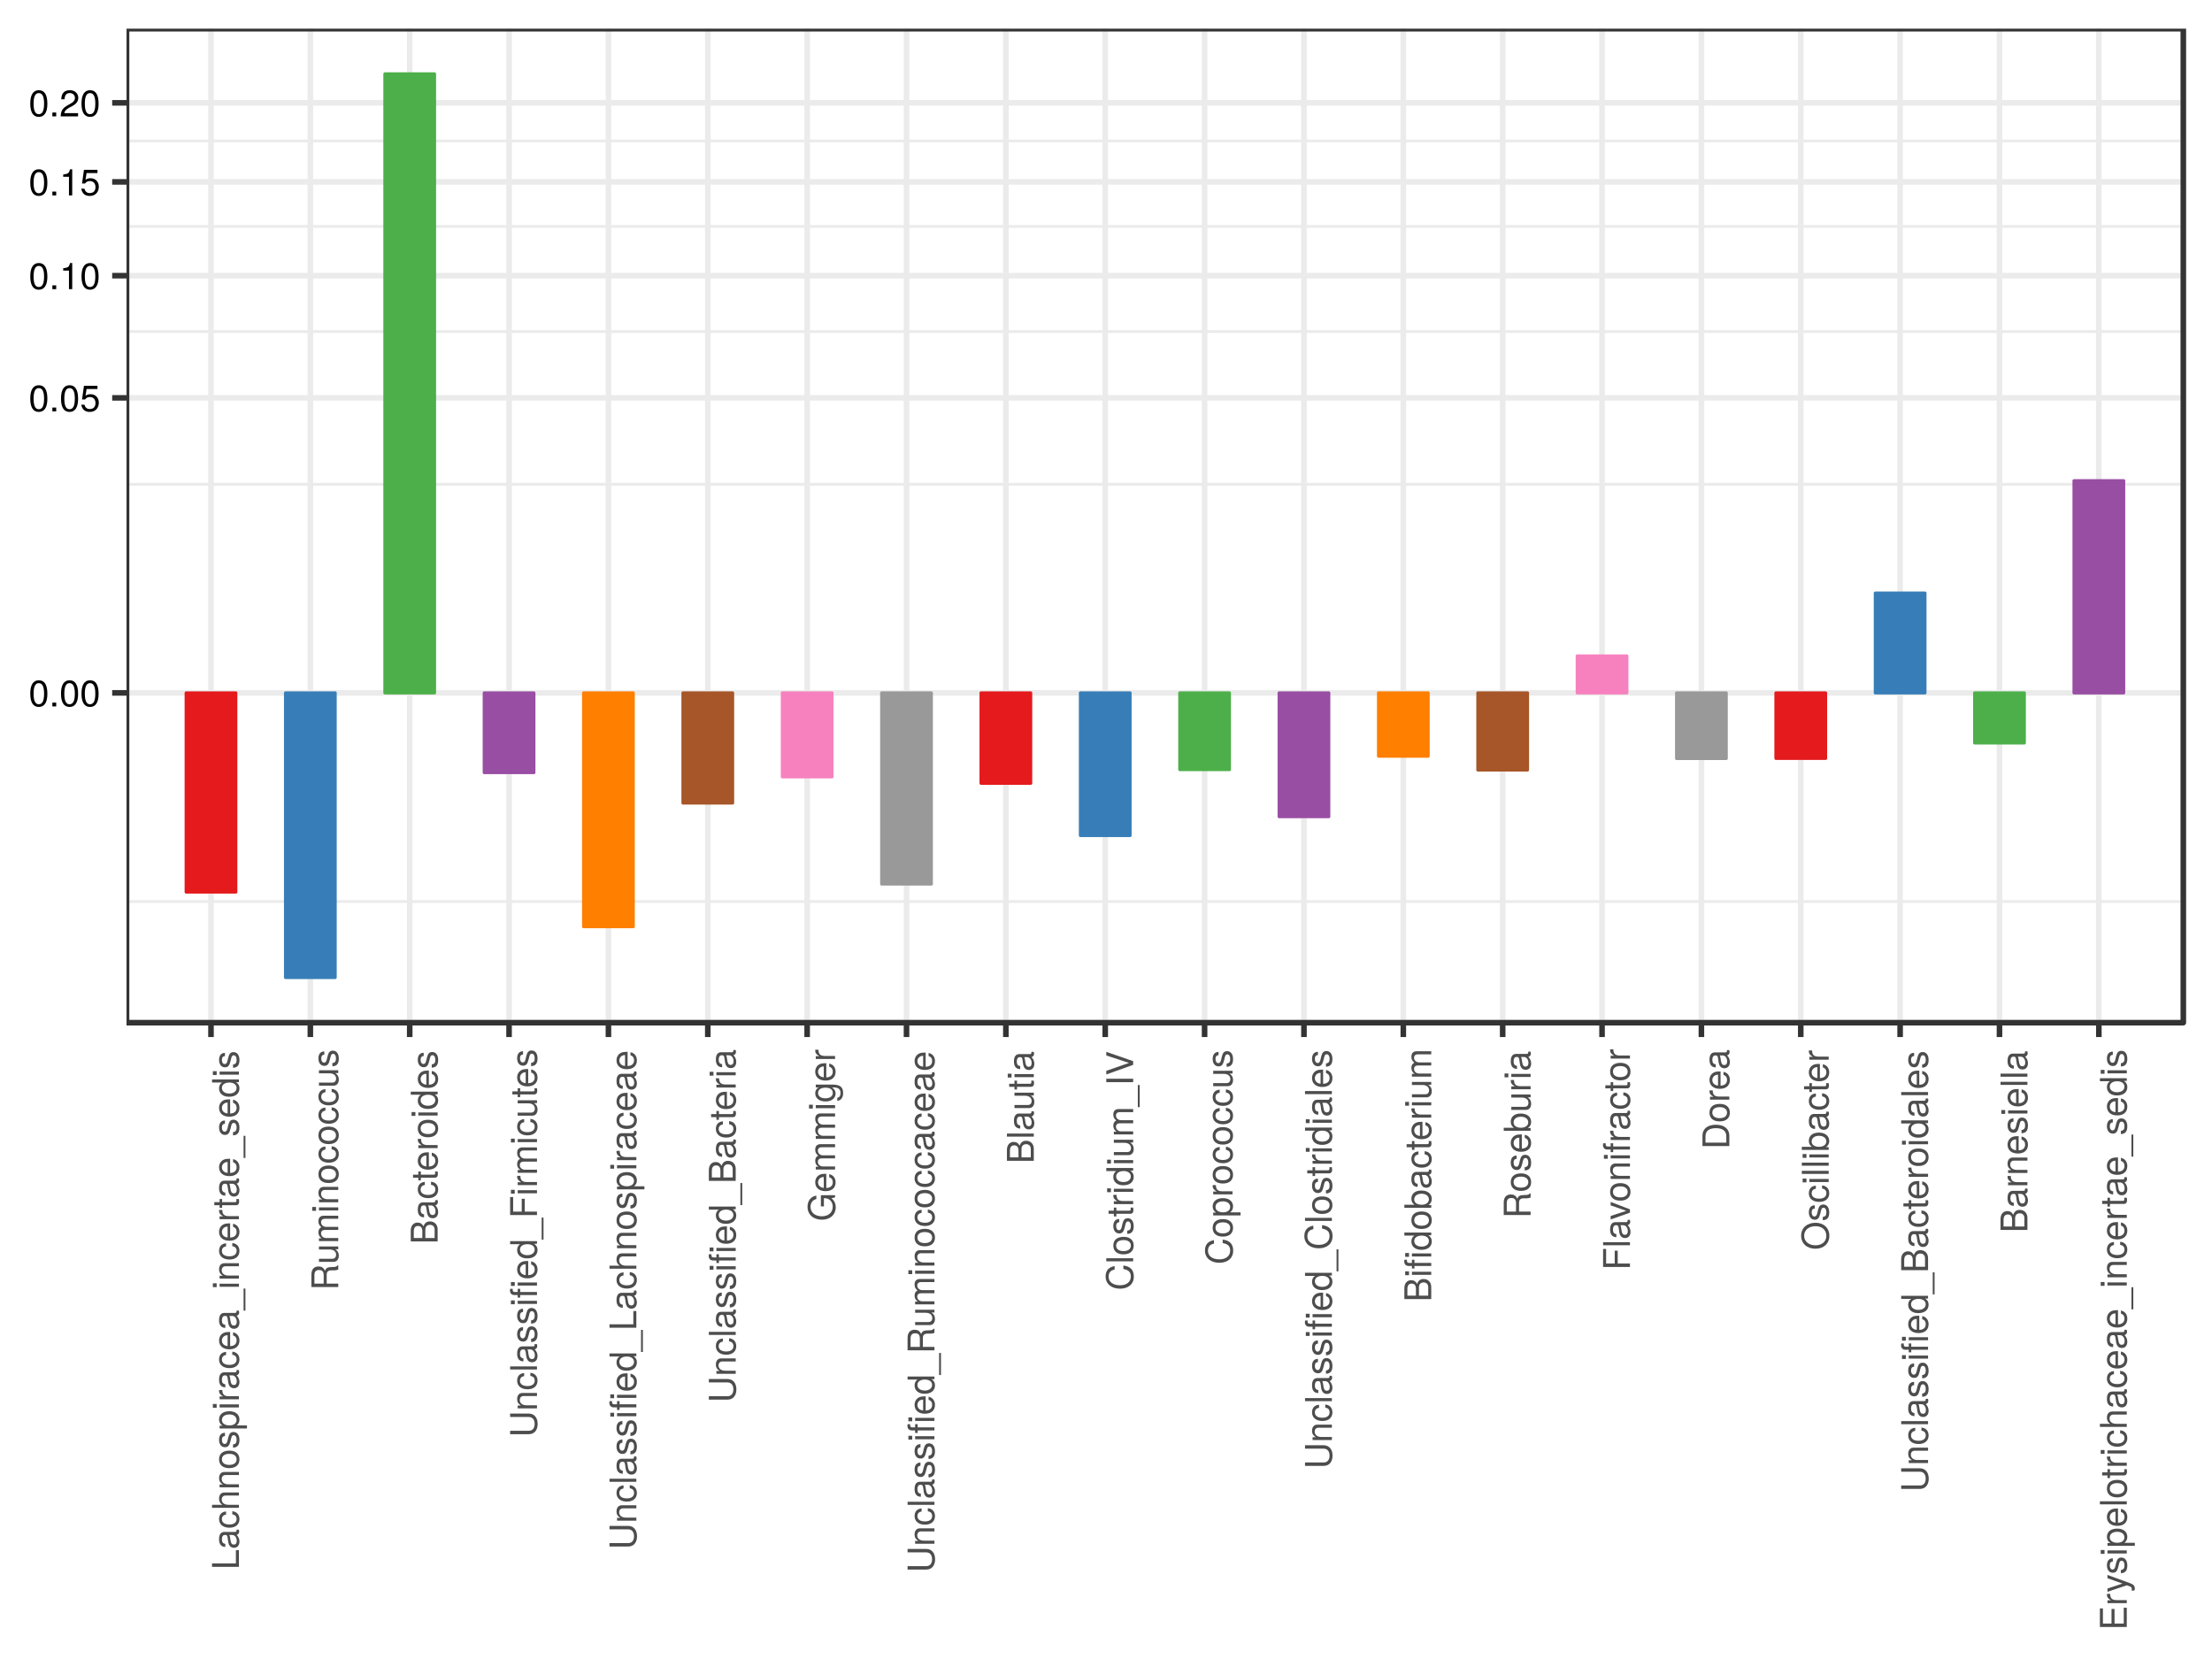 <?xml version="1.0" encoding="UTF-8"?>
<svg xmlns="http://www.w3.org/2000/svg" xmlns:xlink="http://www.w3.org/1999/xlink" width="768pt" height="576pt" viewBox="0 0 768 576" version="1.1">
<defs>
<g>
<symbol overflow="visible" id="glyph0-0">
<path style="stroke:none;" d=""/>
</symbol>
<symbol overflow="visible" id="glyph0-1">
<path style="stroke:none;" d="M 6.484 -4.359 C 6.484 -7.516 5.484 -9.078 3.516 -9.078 C 1.562 -9.078 0.547 -7.484 0.547 -4.438 C 0.547 -1.375 1.578 0.188 3.516 0.188 C 5.438 0.188 6.484 -1.375 6.484 -4.359 Z M 5.344 -4.469 C 5.344 -1.891 4.75 -0.75 3.5 -0.75 C 2.297 -0.75 1.703 -1.938 1.703 -4.422 C 1.703 -6.906 2.297 -8.078 3.516 -8.078 C 4.734 -8.078 5.344 -6.891 5.344 -4.469 Z M 5.344 -4.469 "/>
</symbol>
<symbol overflow="visible" id="glyph0-2">
<path style="stroke:none;" d="M 2.438 0 L 2.438 -1.328 L 1.109 -1.328 L 1.109 0 Z M 2.438 0 "/>
</symbol>
<symbol overflow="visible" id="glyph0-3">
<path style="stroke:none;" d="M 6.562 -3 C 6.562 -4.797 5.375 -5.969 3.641 -5.969 C 3 -5.969 2.484 -5.812 1.953 -5.422 L 2.312 -7.766 L 6.094 -7.766 L 6.094 -8.875 L 1.406 -8.875 L 0.734 -4.141 L 1.766 -4.141 C 2.297 -4.766 2.719 -4.984 3.422 -4.984 C 4.641 -4.984 5.406 -4.203 5.406 -2.859 C 5.406 -1.547 4.656 -0.812 3.422 -0.812 C 2.438 -0.812 1.844 -1.312 1.578 -2.328 L 0.453 -2.328 C 0.812 -0.531 1.844 0.188 3.453 0.188 C 5.281 0.188 6.562 -1.094 6.562 -3 Z M 6.562 -3 "/>
</symbol>
<symbol overflow="visible" id="glyph0-4">
<path style="stroke:none;" d="M 4.438 0 L 4.438 -9.078 L 3.703 -9.078 C 3.297 -7.672 3.047 -7.484 1.312 -7.266 L 1.312 -6.469 L 3.312 -6.469 L 3.312 0 Z M 4.438 0 "/>
</symbol>
<symbol overflow="visible" id="glyph0-5">
<path style="stroke:none;" d="M 6.547 -6.406 C 6.547 -7.953 5.344 -9.078 3.641 -9.078 C 1.781 -9.078 0.703 -8.125 0.641 -5.922 L 1.766 -5.922 C 1.859 -7.453 2.484 -8.094 3.594 -8.094 C 4.625 -8.094 5.391 -7.359 5.391 -6.391 C 5.391 -5.672 4.969 -5.062 4.156 -4.594 L 2.984 -3.922 C 1.094 -2.859 0.531 -2 0.438 0 L 6.469 0 L 6.469 -1.109 L 1.703 -1.109 C 1.812 -1.859 2.234 -2.328 3.344 -2.984 L 4.625 -3.672 C 5.891 -4.344 6.547 -5.297 6.547 -6.406 Z M 6.547 -6.406 "/>
</symbol>
<symbol overflow="visible" id="glyph1-0">
<path style="stroke:none;" d=""/>
</symbol>
<symbol overflow="visible" id="glyph1-1">
<path style="stroke:none;" d="M 0 -6.828 L -1.047 -6.828 L -1.047 -2.219 L -9.328 -2.219 L -9.328 -1.031 L 0 -1.031 Z M 0 -6.828 "/>
</symbol>
<symbol overflow="visible" id="glyph1-2">
<path style="stroke:none;" d="M -0.031 -6.844 L -0.828 -6.844 C -0.812 -6.734 -0.812 -6.688 -0.812 -6.609 C -0.812 -6.25 -1 -6.047 -1.328 -6.047 L -5.062 -6.047 C -6.25 -6.047 -6.891 -5.172 -6.891 -3.516 C -6.891 -1.891 -6.266 -0.891 -4.719 -0.828 L -4.719 -1.906 C -5.547 -2 -5.906 -2.484 -5.906 -3.484 C -5.906 -4.438 -5.547 -4.984 -4.906 -4.984 L -4.625 -4.984 C -4.188 -4.984 -4 -4.703 -3.891 -3.859 C -3.703 -2.359 -3.641 -2.125 -3.484 -1.719 C -3.156 -0.938 -2.562 -0.531 -1.734 -0.531 C -0.531 -0.531 0.188 -1.375 0.188 -2.734 C 0.188 -3.594 -0.172 -4.422 -0.797 -5.016 C -0.281 -5.125 0.094 -5.594 0.094 -6.109 C 0.094 -6.328 0.062 -6.5 -0.031 -6.844 Z M -2.312 -4.984 C -1.359 -4.984 -0.75 -4 -0.75 -2.969 C -0.75 -2.141 -1.031 -1.656 -1.766 -1.656 C -2.469 -1.656 -2.781 -2.125 -2.938 -3.266 C -3.094 -4.391 -3.141 -4.625 -3.312 -4.984 Z M -2.312 -4.984 "/>
</symbol>
<symbol overflow="visible" id="glyph1-3">
<path style="stroke:none;" d="M -2.297 -6.109 L -2.297 -5.031 C -1.234 -4.844 -0.797 -4.297 -0.797 -3.391 C -0.797 -2.219 -1.703 -1.516 -3.281 -1.516 C -4.969 -1.516 -5.906 -2.203 -5.906 -3.359 C -5.906 -4.266 -5.391 -4.828 -4.453 -4.953 L -4.453 -6.031 C -6.094 -5.906 -6.891 -4.875 -6.891 -3.375 C -6.891 -1.578 -5.516 -0.391 -3.281 -0.391 C -1.125 -0.391 0.188 -1.547 0.188 -3.359 C 0.188 -4.969 -0.766 -5.969 -2.297 -6.109 Z M -2.297 -6.109 "/>
</symbol>
<symbol overflow="visible" id="glyph1-4">
<path style="stroke:none;" d="M 0 -6.219 L -5.062 -6.219 C -6.188 -6.219 -6.891 -5.406 -6.891 -4.109 C -6.891 -3.156 -6.609 -2.578 -5.781 -1.953 L -9.328 -1.953 L -9.328 -0.891 L 0 -0.891 L 0 -1.953 L -3.703 -1.953 C -5.062 -1.953 -5.969 -2.672 -5.969 -3.781 C -5.969 -4.531 -5.531 -5.156 -4.641 -5.156 L 0 -5.156 Z M 0 -6.219 "/>
</symbol>
<symbol overflow="visible" id="glyph1-5">
<path style="stroke:none;" d="M 0 -6.234 L -5.062 -6.234 C -6.188 -6.234 -6.891 -5.406 -6.891 -4.109 C -6.891 -3.109 -6.516 -2.469 -5.578 -1.875 L -6.703 -1.875 L -6.703 -0.891 L 0 -0.891 L 0 -1.953 L -3.703 -1.953 C -5.062 -1.953 -5.969 -2.703 -5.969 -3.781 C -5.969 -4.625 -5.453 -5.172 -4.641 -5.172 L 0 -5.172 Z M 0 -6.234 "/>
</symbol>
<symbol overflow="visible" id="glyph1-6">
<path style="stroke:none;" d="M -3.297 -6.531 C -5.625 -6.531 -6.891 -5.406 -6.891 -3.484 C -6.891 -1.594 -5.609 -0.453 -3.359 -0.453 C -1.094 -0.453 0.188 -1.594 0.188 -3.5 C 0.188 -5.375 -1.094 -6.531 -3.297 -6.531 Z M -3.312 -5.406 C -1.734 -5.406 -0.797 -4.672 -0.797 -3.5 C -0.797 -2.297 -1.734 -1.578 -3.359 -1.578 C -4.969 -1.578 -5.906 -2.297 -5.906 -3.5 C -5.906 -4.703 -4.984 -5.406 -3.312 -5.406 Z M -3.312 -5.406 "/>
</symbol>
<symbol overflow="visible" id="glyph1-7">
<path style="stroke:none;" d="M -1.875 -5.875 C -2.875 -5.875 -3.375 -5.312 -3.703 -3.984 L -3.938 -2.953 C -4.141 -2.078 -4.422 -1.719 -4.906 -1.719 C -5.516 -1.719 -5.906 -2.266 -5.906 -3.141 C -5.906 -4 -5.547 -4.453 -4.844 -4.484 L -4.844 -5.609 C -6.156 -5.594 -6.891 -4.719 -6.891 -3.172 C -6.891 -1.609 -6.094 -0.594 -4.844 -0.594 C -3.797 -0.594 -3.297 -1.141 -2.922 -2.719 L -2.672 -3.719 C -2.5 -4.469 -2.281 -4.766 -1.797 -4.766 C -1.172 -4.766 -0.797 -4.141 -0.797 -3.203 C -0.797 -2.234 -1.031 -1.703 -2.047 -1.562 L -2.047 -0.438 C -0.5 -0.484 0.188 -1.359 0.188 -3.109 C 0.188 -4.797 -0.594 -5.875 -1.875 -5.875 Z M -1.875 -5.875 "/>
</symbol>
<symbol overflow="visible" id="glyph1-8">
<path style="stroke:none;" d="M -3.281 -6.688 C -5.547 -6.688 -6.891 -5.594 -6.891 -3.812 C -6.891 -2.906 -6.484 -2.172 -5.688 -1.672 L -6.703 -1.672 L -6.703 -0.703 L 2.797 -0.703 L 2.797 -1.766 L -0.812 -1.766 C -0.109 -2.328 0.188 -2.953 0.188 -3.828 C 0.188 -5.547 -1.156 -6.688 -3.281 -6.688 Z M -3.312 -5.578 C -1.797 -5.578 -0.812 -4.797 -0.812 -3.641 C -0.812 -2.516 -1.734 -1.766 -3.297 -1.766 C -4.875 -1.766 -5.906 -2.516 -5.906 -3.641 C -5.906 -4.812 -4.906 -5.578 -3.312 -5.578 Z M -3.312 -5.578 "/>
</symbol>
<symbol overflow="visible" id="glyph1-9">
<path style="stroke:none;" d="M 0 -1.953 L -6.703 -1.953 L -6.703 -0.891 L 0 -0.891 Z M -7.719 -2.094 L -9.047 -2.094 L -9.047 -0.766 L -7.719 -0.766 Z M -7.719 -2.094 "/>
</symbol>
<symbol overflow="visible" id="glyph1-10">
<path style="stroke:none;" d="M -5.766 -4.109 L -6.859 -4.109 C -6.891 -3.922 -6.891 -3.844 -6.891 -3.703 C -6.891 -3 -6.484 -2.484 -5.484 -1.875 L -6.703 -1.875 L -6.703 -0.891 L 0 -0.891 L 0 -1.953 L -3.484 -1.953 C -4.984 -1.953 -5.75 -2.453 -5.766 -4.109 Z M -5.766 -4.109 "/>
</symbol>
<symbol overflow="visible" id="glyph1-11">
<path style="stroke:none;" d="M -3.047 -6.562 C -4.016 -6.562 -4.625 -6.484 -5.125 -6.297 C -6.234 -5.859 -6.891 -4.844 -6.891 -3.578 C -6.891 -1.719 -5.516 -0.516 -3.312 -0.516 C -1.109 -0.516 0.188 -1.672 0.188 -3.562 C 0.188 -5.094 -0.672 -6.156 -2.031 -6.422 L -2.031 -5.344 C -1.156 -5.062 -0.797 -4.453 -0.797 -3.594 C -0.797 -2.484 -1.516 -1.656 -3.047 -1.625 Z M -4 -5.422 C -4 -5.422 -3.938 -5.422 -3.922 -5.406 L -3.922 -1.656 C -5.109 -1.734 -5.906 -2.5 -5.906 -3.578 C -5.906 -4.625 -5.047 -5.422 -4 -5.422 Z M -4 -5.422 "/>
</symbol>
<symbol overflow="visible" id="glyph1-12">
<path style="stroke:none;" d="M 2.266 -7.391 L 1.625 -7.391 L 1.625 0.281 L 2.266 0.281 Z M 2.266 -7.391 "/>
</symbol>
<symbol overflow="visible" id="glyph1-13">
<path style="stroke:none;" d="M 0 -3.25 L -0.891 -3.25 C -0.859 -3.109 -0.844 -2.938 -0.844 -2.734 C -0.844 -2.281 -0.969 -2.156 -1.453 -2.156 L -5.828 -2.156 L -5.828 -3.25 L -6.703 -3.25 L -6.703 -2.156 L -8.547 -2.156 L -8.547 -1.094 L -6.703 -1.094 L -6.703 -0.172 L -5.828 -0.172 L -5.828 -1.094 L -0.969 -1.094 C -0.297 -1.094 0.094 -1.547 0.094 -2.375 C 0.094 -2.641 0.062 -2.891 0 -3.25 Z M 0 -3.25 "/>
</symbol>
<symbol overflow="visible" id="glyph1-14">
<path style="stroke:none;" d="M 0 -6.328 L -9.328 -6.328 L -9.328 -5.266 L -5.859 -5.266 C -6.547 -4.828 -6.891 -4.109 -6.891 -3.219 C -6.891 -1.469 -5.547 -0.328 -3.422 -0.328 C -1.156 -0.328 0.188 -1.453 0.188 -3.25 C 0.188 -4.172 -0.156 -4.812 -0.984 -5.391 L 0 -5.391 Z M -3.328 -5.266 C -1.781 -5.266 -0.812 -4.531 -0.812 -3.406 C -0.812 -2.234 -1.797 -1.453 -3.359 -1.453 C -4.906 -1.453 -5.906 -2.234 -5.906 -3.391 C -5.906 -4.547 -4.875 -5.266 -3.328 -5.266 Z M -3.328 -5.266 "/>
</symbol>
<symbol overflow="visible" id="glyph1-15">
<path style="stroke:none;" d="M 0 -8.688 L -0.297 -8.688 C -0.594 -8.234 -0.938 -8.141 -2.172 -8.125 C -3.719 -8.094 -4.172 -7.875 -4.609 -6.859 C -5.125 -7.906 -5.766 -8.328 -6.828 -8.328 C -8.453 -8.328 -9.328 -7.312 -9.328 -5.484 L -9.328 -1.188 L 0 -1.188 L 0 -2.375 L -4.016 -2.375 L -4.016 -5.453 C -4.016 -6.5 -3.5 -7 -2.359 -6.984 L -1.516 -6.969 C -0.953 -6.969 -0.391 -7.078 0 -7.25 Z M -6.672 -7.094 C -5.562 -7.094 -5.062 -6.531 -5.062 -5.266 L -5.062 -2.375 L -8.281 -2.375 L -8.281 -5.266 C -8.281 -6.594 -7.719 -7.094 -6.672 -7.094 Z M -6.672 -7.094 "/>
</symbol>
<symbol overflow="visible" id="glyph1-16">
<path style="stroke:none;" d="M 0 -6.172 L -6.703 -6.172 L -6.703 -5.109 L -3 -5.109 C -1.641 -5.109 -0.75 -4.391 -0.75 -3.281 C -0.75 -2.438 -1.25 -1.891 -2.062 -1.891 L -6.703 -1.891 L -6.703 -0.828 L -1.641 -0.828 C -0.531 -0.828 0.188 -1.656 0.188 -2.969 C 0.188 -3.953 -0.156 -4.578 -1.031 -5.203 L 0 -5.203 Z M 0 -6.172 "/>
</symbol>
<symbol overflow="visible" id="glyph1-17">
<path style="stroke:none;" d="M 0 -9.719 L -5.031 -9.719 C -6.234 -9.719 -6.891 -9.062 -6.891 -7.812 C -6.891 -6.906 -6.625 -6.375 -5.875 -5.75 C -6.594 -5.344 -6.891 -4.812 -6.891 -3.938 C -6.891 -3.047 -6.562 -2.453 -5.766 -1.875 L -6.703 -1.875 L -6.703 -0.906 L 0 -0.906 L 0 -1.969 L -4.203 -1.969 C -5.188 -1.969 -5.969 -2.672 -5.969 -3.547 C -5.969 -4.344 -5.484 -4.781 -4.625 -4.781 L 0 -4.781 L 0 -5.844 L -4.203 -5.844 C -5.188 -5.844 -5.969 -6.562 -5.969 -7.438 C -5.969 -8.219 -5.469 -8.656 -4.625 -8.656 L 0 -8.656 Z M 0 -9.719 "/>
</symbol>
<symbol overflow="visible" id="glyph1-18">
<path style="stroke:none;" d="M -2.656 -7.969 C -3.781 -7.969 -4.469 -7.453 -4.922 -6.266 C -5.328 -7.109 -6.016 -7.562 -6.969 -7.562 C -8.312 -7.562 -9.328 -6.562 -9.328 -4.797 L -9.328 -1.016 L 0 -1.016 L 0 -5.219 C 0 -6.891 -1.125 -7.969 -2.656 -7.969 Z M -6.797 -6.375 C -5.844 -6.375 -5.312 -5.828 -5.312 -4.5 L -5.312 -2.203 L -8.281 -2.203 L -8.281 -4.5 C -8.281 -5.828 -7.734 -6.375 -6.797 -6.375 Z M -2.656 -6.781 C -1.75 -6.781 -1.047 -6.234 -1.047 -5.109 L -1.047 -2.203 L -4.266 -2.203 L -4.266 -5.109 C -4.266 -6.234 -3.562 -6.781 -2.656 -6.781 Z M -2.656 -6.781 "/>
</symbol>
<symbol overflow="visible" id="glyph1-19">
<path style="stroke:none;" d="M -2.844 -8.25 L -9.328 -8.25 L -9.328 -7.062 L -2.844 -7.062 C -1.594 -7.062 -0.812 -6.156 -0.812 -4.656 C -0.812 -3.266 -1.484 -2.281 -2.844 -2.281 L -9.328 -2.281 L -9.328 -1.094 L -2.844 -1.094 C -0.953 -1.094 0.234 -2.438 0.234 -4.656 C 0.234 -6.844 -0.969 -8.25 -2.844 -8.25 Z M -2.844 -8.25 "/>
</symbol>
<symbol overflow="visible" id="glyph1-20">
<path style="stroke:none;" d="M 0 -1.938 L -9.328 -1.938 L -9.328 -0.875 L 0 -0.875 Z M 0 -1.938 "/>
</symbol>
<symbol overflow="visible" id="glyph1-21">
<path style="stroke:none;" d="M -5.828 -3.297 L -6.703 -3.297 L -6.703 -2.188 L -7.75 -2.188 C -8.203 -2.188 -8.438 -2.438 -8.438 -2.938 C -8.438 -3.016 -8.438 -3.062 -8.422 -3.297 L -9.297 -3.297 C -9.359 -3.062 -9.375 -2.922 -9.375 -2.703 C -9.375 -1.719 -8.797 -1.125 -7.844 -1.125 L -6.703 -1.125 L -6.703 -0.234 L -5.828 -0.234 L -5.828 -1.125 L 0 -1.125 L 0 -2.188 L -5.828 -2.188 Z M 0 -5.484 L -6.703 -5.484 L -6.703 -4.422 L 0 -4.422 Z M -7.719 -5.625 L -9.047 -5.625 L -9.047 -4.297 L -7.719 -4.297 Z M -7.719 -5.625 "/>
</symbol>
<symbol overflow="visible" id="glyph1-22">
<path style="stroke:none;" d="M -8.281 -7.406 L -9.328 -7.406 L -9.328 -1.156 L 0 -1.156 L 0 -2.344 L -4.25 -2.344 L -4.25 -6.797 L -5.297 -6.797 L -5.297 -2.344 L -8.281 -2.344 Z M -8.281 -7.406 "/>
</symbol>
<symbol overflow="visible" id="glyph1-23">
<path style="stroke:none;" d="M 0 -9.078 L -4.922 -9.078 L -4.922 -5.188 L -3.875 -5.188 L -3.875 -8.031 L -3.625 -8.031 C -1.953 -8.031 -0.812 -6.797 -0.812 -5.094 C -0.812 -2.984 -2.359 -1.75 -4.625 -1.75 C -6.922 -1.75 -8.516 -3.062 -8.516 -5.031 C -8.516 -6.453 -7.703 -7.469 -6.5 -7.734 L -6.5 -8.938 C -8.391 -8.609 -9.562 -7.172 -9.562 -5.047 C -9.562 -2.188 -7.359 -0.562 -4.562 -0.562 C -1.703 -0.562 0.234 -2.312 0.234 -4.844 C 0.234 -6.109 -0.219 -7.109 -1.234 -8.031 L 0 -8.312 Z M 0 -9.078 "/>
</symbol>
<symbol overflow="visible" id="glyph1-24">
<path style="stroke:none;" d="M -1.094 -6.25 L -6.703 -6.25 L -6.703 -5.266 L -5.734 -5.266 C -6.531 -4.734 -6.891 -4.078 -6.891 -3.219 C -6.891 -1.516 -5.469 -0.375 -3.281 -0.375 C -1.172 -0.375 0.188 -1.562 0.188 -3.141 C 0.188 -3.984 -0.172 -4.562 -1.016 -5.266 L -0.562 -5.266 C 1.219 -5.266 1.891 -4.547 1.891 -3.297 C 1.891 -2.453 1.594 -1.797 0.766 -1.672 L 0.766 -0.594 C 2.031 -0.703 2.797 -1.688 2.797 -3.266 C 2.797 -5.359 1.859 -6.25 -1.094 -6.25 Z M -3.312 -5.172 C -1.719 -5.172 -0.797 -4.484 -0.797 -3.359 C -0.797 -2.188 -1.734 -1.484 -3.359 -1.484 C -4.969 -1.484 -5.906 -2.203 -5.906 -3.344 C -5.906 -4.484 -4.938 -5.172 -3.312 -5.172 Z M -3.312 -5.172 "/>
</symbol>
<symbol overflow="visible" id="glyph1-25">
<path style="stroke:none;" d="M -3.406 -8.656 L -3.406 -7.438 C -1.641 -7.156 -0.812 -6.406 -0.812 -4.844 C -0.812 -2.984 -2.234 -1.797 -4.562 -1.797 C -6.969 -1.797 -8.516 -2.938 -8.516 -4.734 C -8.516 -6.188 -7.859 -6.969 -6.438 -7.25 L -6.438 -8.469 C -8.484 -8.094 -9.562 -6.922 -9.562 -4.875 C -9.562 -2.047 -7.281 -0.609 -4.562 -0.609 C -1.828 -0.609 0.234 -2.078 0.234 -4.828 C 0.234 -7.109 -0.969 -8.375 -3.406 -8.656 Z M -3.406 -8.656 "/>
</symbol>
<symbol overflow="visible" id="glyph1-26">
<path style="stroke:none;" d="M 0 -2.469 L -9.328 -2.469 L -9.328 -1.281 L 0 -1.281 Z M 0 -2.469 "/>
</symbol>
<symbol overflow="visible" id="glyph1-27">
<path style="stroke:none;" d="M -9.328 -8.25 L -9.328 -6.984 L -1.438 -4.406 L -9.328 -1.656 L -9.328 -0.391 L 0 -3.734 L 0 -5.016 Z M -9.328 -8.25 "/>
</symbol>
<symbol overflow="visible" id="glyph1-28">
<path style="stroke:none;" d="M -3.422 -6.688 C -5.609 -6.688 -6.891 -5.594 -6.891 -3.828 C -6.891 -2.906 -6.547 -2.25 -5.797 -1.75 L -9.328 -1.75 L -9.328 -0.688 L 0 -0.688 L 0 -1.656 L -0.953 -1.656 C -0.172 -2.156 0.188 -2.844 0.188 -3.781 C 0.188 -5.547 -1.25 -6.688 -3.422 -6.688 Z M -3.359 -5.578 C -1.844 -5.578 -0.812 -4.781 -0.812 -3.625 C -0.812 -2.5 -1.828 -1.75 -3.359 -1.75 C -4.922 -1.75 -5.953 -2.5 -5.906 -3.625 C -5.906 -4.812 -4.859 -5.578 -3.359 -5.578 Z M -3.359 -5.578 "/>
</symbol>
<symbol overflow="visible" id="glyph1-29">
<path style="stroke:none;" d="M -6.703 -6.219 L -6.703 -5.016 L -1.266 -3.125 L -6.703 -1.328 L -6.703 -0.125 L 0 -2.484 L 0 -3.641 Z M -6.703 -6.219 "/>
</symbol>
<symbol overflow="visible" id="glyph1-30">
<path style="stroke:none;" d="M -5.828 -3.297 L -6.703 -3.297 L -6.703 -2.188 L -7.75 -2.188 C -8.203 -2.188 -8.438 -2.438 -8.438 -2.938 C -8.438 -3.016 -8.438 -3.062 -8.422 -3.297 L -9.297 -3.297 C -9.359 -3.062 -9.375 -2.922 -9.375 -2.703 C -9.375 -1.719 -8.797 -1.125 -7.844 -1.125 L -6.703 -1.125 L -6.703 -0.234 L -5.828 -0.234 L -5.828 -1.125 L 0 -1.125 L 0 -2.188 L -5.828 -2.188 Z M -5.828 -3.297 "/>
</symbol>
<symbol overflow="visible" id="glyph1-31">
<path style="stroke:none;" d="M -4.672 -8.531 C -7.562 -8.531 -9.328 -7.109 -9.328 -4.734 L -9.328 -1.141 L 0 -1.141 L 0 -4.734 C 0 -7.094 -1.766 -8.531 -4.672 -8.531 Z M -4.656 -7.344 C -2.297 -7.344 -1.047 -6.375 -1.047 -4.531 L -1.047 -2.328 L -8.281 -2.328 L -8.281 -4.531 C -8.281 -6.375 -7.031 -7.344 -4.656 -7.344 Z M -4.656 -7.344 "/>
</symbol>
<symbol overflow="visible" id="glyph1-32">
<path style="stroke:none;" d="M -4.516 -9.5 C -7.531 -9.5 -9.562 -7.719 -9.562 -4.984 C -9.562 -2.297 -7.516 -0.484 -4.594 -0.484 C -1.672 -0.484 0.234 -2.297 0.234 -4.984 C 0.234 -7.734 -1.781 -9.5 -4.516 -9.5 Z M -4.547 -8.312 C -2.297 -8.312 -0.812 -6.969 -0.812 -4.984 C -0.812 -3 -2.297 -1.672 -4.594 -1.672 C -6.891 -1.672 -8.516 -3 -8.516 -4.984 C -8.516 -7 -6.891 -8.312 -4.547 -8.312 Z M -4.547 -8.312 "/>
</symbol>
<symbol overflow="visible" id="glyph1-33">
<path style="stroke:none;" d="M 0 -7.844 L -1.047 -7.844 L -1.047 -2.344 L -4.25 -2.344 L -4.25 -7.422 L -5.297 -7.422 L -5.297 -2.344 L -8.281 -2.344 L -8.281 -7.609 L -9.328 -7.609 L -9.328 -1.156 L 0 -1.156 Z M 0 -7.844 "/>
</symbol>
<symbol overflow="visible" id="glyph1-34">
<path style="stroke:none;" d="M -6.703 -6.109 L -6.703 -4.969 L -1.484 -3.109 L -6.703 -1.391 L -6.703 -0.25 L 0.031 -2.516 L 1.094 -2.109 C 1.562 -1.938 1.734 -1.719 1.734 -1.25 C 1.734 -1.094 1.719 -0.922 1.656 -0.688 L 2.625 -0.688 C 2.734 -0.906 2.797 -1.125 2.797 -1.406 C 2.797 -2.156 2.375 -2.781 1.406 -3.141 Z M -6.703 -6.109 "/>
</symbol>
</g>
<clipPath id="clip1">
  <path d="M 43.93 9.961 L 759 9.961 L 759 356 L 43.93 356 Z M 43.93 9.961 "/>
</clipPath>
<clipPath id="clip2">
  <path d="M 43.93 312 L 759 312 L 759 314 L 43.93 314 Z M 43.93 312 "/>
</clipPath>
<clipPath id="clip3">
  <path d="M 43.93 167 L 759 167 L 759 169 L 43.93 169 Z M 43.93 167 "/>
</clipPath>
<clipPath id="clip4">
  <path d="M 43.93 114 L 759 114 L 759 116 L 43.93 116 Z M 43.93 114 "/>
</clipPath>
<clipPath id="clip5">
  <path d="M 43.93 78 L 759 78 L 759 80 L 43.93 80 Z M 43.93 78 "/>
</clipPath>
<clipPath id="clip6">
  <path d="M 43.93 48 L 759 48 L 759 50 L 43.93 50 Z M 43.93 48 "/>
</clipPath>
<clipPath id="clip7">
  <path d="M 43.93 239 L 759.039 239 L 759.039 242 L 43.93 242 Z M 43.93 239 "/>
</clipPath>
<clipPath id="clip8">
  <path d="M 43.93 137 L 759.039 137 L 759.039 140 L 43.93 140 Z M 43.93 137 "/>
</clipPath>
<clipPath id="clip9">
  <path d="M 43.93 94 L 759.039 94 L 759.039 97 L 43.93 97 Z M 43.93 94 "/>
</clipPath>
<clipPath id="clip10">
  <path d="M 43.93 62 L 759.039 62 L 759.039 65 L 43.93 65 Z M 43.93 62 "/>
</clipPath>
<clipPath id="clip11">
  <path d="M 43.93 34 L 759.039 34 L 759.039 37 L 43.93 37 Z M 43.93 34 "/>
</clipPath>
<clipPath id="clip12">
  <path d="M 72 9.961 L 75 9.961 L 75 356.07 L 72 356.07 Z M 72 9.961 "/>
</clipPath>
<clipPath id="clip13">
  <path d="M 106 9.961 L 109 9.961 L 109 356.07 L 106 356.07 Z M 106 9.961 "/>
</clipPath>
<clipPath id="clip14">
  <path d="M 141 9.961 L 144 9.961 L 144 356.07 L 141 356.07 Z M 141 9.961 "/>
</clipPath>
<clipPath id="clip15">
  <path d="M 175 9.961 L 178 9.961 L 178 356.07 L 175 356.07 Z M 175 9.961 "/>
</clipPath>
<clipPath id="clip16">
  <path d="M 210 9.961 L 213 9.961 L 213 356.07 L 210 356.07 Z M 210 9.961 "/>
</clipPath>
<clipPath id="clip17">
  <path d="M 244 9.961 L 247 9.961 L 247 356.07 L 244 356.07 Z M 244 9.961 "/>
</clipPath>
<clipPath id="clip18">
  <path d="M 279 9.961 L 282 9.961 L 282 356.07 L 279 356.07 Z M 279 9.961 "/>
</clipPath>
<clipPath id="clip19">
  <path d="M 313 9.961 L 316 9.961 L 316 356.07 L 313 356.07 Z M 313 9.961 "/>
</clipPath>
<clipPath id="clip20">
  <path d="M 348 9.961 L 351 9.961 L 351 356.07 L 348 356.07 Z M 348 9.961 "/>
</clipPath>
<clipPath id="clip21">
  <path d="M 382 9.961 L 385 9.961 L 385 356.07 L 382 356.07 Z M 382 9.961 "/>
</clipPath>
<clipPath id="clip22">
  <path d="M 417 9.961 L 420 9.961 L 420 356.07 L 417 356.07 Z M 417 9.961 "/>
</clipPath>
<clipPath id="clip23">
  <path d="M 451 9.961 L 454 9.961 L 454 356.07 L 451 356.07 Z M 451 9.961 "/>
</clipPath>
<clipPath id="clip24">
  <path d="M 486 9.961 L 489 9.961 L 489 356.07 L 486 356.07 Z M 486 9.961 "/>
</clipPath>
<clipPath id="clip25">
  <path d="M 520 9.961 L 523 9.961 L 523 356.07 L 520 356.07 Z M 520 9.961 "/>
</clipPath>
<clipPath id="clip26">
  <path d="M 555 9.961 L 558 9.961 L 558 356.07 L 555 356.07 Z M 555 9.961 "/>
</clipPath>
<clipPath id="clip27">
  <path d="M 589 9.961 L 592 9.961 L 592 356.07 L 589 356.07 Z M 589 9.961 "/>
</clipPath>
<clipPath id="clip28">
  <path d="M 624 9.961 L 627 9.961 L 627 356.07 L 624 356.07 Z M 624 9.961 "/>
</clipPath>
<clipPath id="clip29">
  <path d="M 658 9.961 L 661 9.961 L 661 356.07 L 658 356.07 Z M 658 9.961 "/>
</clipPath>
<clipPath id="clip30">
  <path d="M 693 9.961 L 696 9.961 L 696 356.07 L 693 356.07 Z M 693 9.961 "/>
</clipPath>
<clipPath id="clip31">
  <path d="M 727 9.961 L 730 9.961 L 730 356.07 L 727 356.07 Z M 727 9.961 "/>
</clipPath>
<clipPath id="clip32">
  <path d="M 43.93 9.961 L 759.039 9.961 L 759.039 356.07 L 43.93 356.07 Z M 43.93 9.961 "/>
</clipPath>
</defs>
<g id="surface5290">
<rect x="0" y="0" width="768" height="576" style="fill:rgb(100%,100%,100%);fill-opacity:1;stroke:none;"/>
<rect x="0" y="0" width="768" height="576" style="fill:rgb(100%,100%,100%);fill-opacity:1;stroke:none;"/>
<path style="fill:none;stroke-width:1.94;stroke-linecap:round;stroke-linejoin:round;stroke:rgb(100%,100%,100%);stroke-opacity:1;stroke-miterlimit:10;" d="M 0 576 L 768 576 L 768 0 L 0 0 Z M 0 576 "/>
<g clip-path="url(#clip1)" clip-rule="nonzero">
<path style=" stroke:none;fill-rule:nonzero;fill:rgb(100%,100%,100%);fill-opacity:1;" d="M 43.93 355.07 L 758.039 355.07 L 758.039 9.961 L 43.93 9.961 Z M 43.93 355.07 "/>
</g>
<g clip-path="url(#clip2)" clip-rule="nonzero">
<path style="fill:none;stroke-width:0.97;stroke-linecap:butt;stroke-linejoin:round;stroke:rgb(92.157%,92.157%,92.157%);stroke-opacity:1;stroke-miterlimit:10;" d="M 43.93 313 L 758.039 313 "/>
</g>
<g clip-path="url(#clip3)" clip-rule="nonzero">
<path style="fill:none;stroke-width:0.97;stroke-linecap:butt;stroke-linejoin:round;stroke:rgb(92.157%,92.157%,92.157%);stroke-opacity:1;stroke-miterlimit:10;" d="M 43.93 168.141 L 758.039 168.141 "/>
</g>
<g clip-path="url(#clip4)" clip-rule="nonzero">
<path style="fill:none;stroke-width:0.97;stroke-linecap:butt;stroke-linejoin:round;stroke:rgb(92.157%,92.157%,92.157%);stroke-opacity:1;stroke-miterlimit:10;" d="M 43.93 115.117 L 758.039 115.117 "/>
</g>
<g clip-path="url(#clip5)" clip-rule="nonzero">
<path style="fill:none;stroke-width:0.97;stroke-linecap:butt;stroke-linejoin:round;stroke:rgb(92.157%,92.157%,92.157%);stroke-opacity:1;stroke-miterlimit:10;" d="M 43.93 78.609 L 758.039 78.609 "/>
</g>
<g clip-path="url(#clip6)" clip-rule="nonzero">
<path style="fill:none;stroke-width:0.97;stroke-linecap:butt;stroke-linejoin:round;stroke:rgb(92.157%,92.157%,92.157%);stroke-opacity:1;stroke-miterlimit:10;" d="M 43.93 48.934 L 758.039 48.934 "/>
</g>
<g clip-path="url(#clip7)" clip-rule="nonzero">
<path style="fill:none;stroke-width:1.94;stroke-linecap:butt;stroke-linejoin:round;stroke:rgb(92.157%,92.157%,92.157%);stroke-opacity:1;stroke-miterlimit:10;" d="M 43.93 240.57 L 758.039 240.57 "/>
</g>
<g clip-path="url(#clip8)" clip-rule="nonzero">
<path style="fill:none;stroke-width:1.94;stroke-linecap:butt;stroke-linejoin:round;stroke:rgb(92.157%,92.157%,92.157%);stroke-opacity:1;stroke-miterlimit:10;" d="M 43.93 138.137 L 758.039 138.137 "/>
</g>
<g clip-path="url(#clip9)" clip-rule="nonzero">
<path style="fill:none;stroke-width:1.94;stroke-linecap:butt;stroke-linejoin:round;stroke:rgb(92.157%,92.157%,92.157%);stroke-opacity:1;stroke-miterlimit:10;" d="M 43.93 95.707 L 758.039 95.707 "/>
</g>
<g clip-path="url(#clip10)" clip-rule="nonzero">
<path style="fill:none;stroke-width:1.94;stroke-linecap:butt;stroke-linejoin:round;stroke:rgb(92.157%,92.157%,92.157%);stroke-opacity:1;stroke-miterlimit:10;" d="M 43.93 63.152 L 758.039 63.152 "/>
</g>
<g clip-path="url(#clip11)" clip-rule="nonzero">
<path style="fill:none;stroke-width:1.94;stroke-linecap:butt;stroke-linejoin:round;stroke:rgb(92.157%,92.157%,92.157%);stroke-opacity:1;stroke-miterlimit:10;" d="M 43.93 35.703 L 758.039 35.703 "/>
</g>
<g clip-path="url(#clip12)" clip-rule="nonzero">
<path style="fill:none;stroke-width:1.94;stroke-linecap:butt;stroke-linejoin:round;stroke:rgb(92.157%,92.157%,92.157%);stroke-opacity:1;stroke-miterlimit:10;" d="M 73.254 355.07 L 73.254 9.961 "/>
</g>
<g clip-path="url(#clip13)" clip-rule="nonzero">
<path style="fill:none;stroke-width:1.94;stroke-linecap:butt;stroke-linejoin:round;stroke:rgb(92.157%,92.157%,92.157%);stroke-opacity:1;stroke-miterlimit:10;" d="M 107.75 355.07 L 107.75 9.961 "/>
</g>
<g clip-path="url(#clip14)" clip-rule="nonzero">
<path style="fill:none;stroke-width:1.94;stroke-linecap:butt;stroke-linejoin:round;stroke:rgb(92.157%,92.157%,92.157%);stroke-opacity:1;stroke-miterlimit:10;" d="M 142.25 355.07 L 142.25 9.961 "/>
</g>
<g clip-path="url(#clip15)" clip-rule="nonzero">
<path style="fill:none;stroke-width:1.94;stroke-linecap:butt;stroke-linejoin:round;stroke:rgb(92.157%,92.157%,92.157%);stroke-opacity:1;stroke-miterlimit:10;" d="M 176.746 355.07 L 176.746 9.961 "/>
</g>
<g clip-path="url(#clip16)" clip-rule="nonzero">
<path style="fill:none;stroke-width:1.94;stroke-linecap:butt;stroke-linejoin:round;stroke:rgb(92.157%,92.157%,92.157%);stroke-opacity:1;stroke-miterlimit:10;" d="M 211.246 355.07 L 211.246 9.961 "/>
</g>
<g clip-path="url(#clip17)" clip-rule="nonzero">
<path style="fill:none;stroke-width:1.94;stroke-linecap:butt;stroke-linejoin:round;stroke:rgb(92.157%,92.157%,92.157%);stroke-opacity:1;stroke-miterlimit:10;" d="M 245.742 355.07 L 245.742 9.961 "/>
</g>
<g clip-path="url(#clip18)" clip-rule="nonzero">
<path style="fill:none;stroke-width:1.94;stroke-linecap:butt;stroke-linejoin:round;stroke:rgb(92.157%,92.157%,92.157%);stroke-opacity:1;stroke-miterlimit:10;" d="M 280.238 355.07 L 280.238 9.961 "/>
</g>
<g clip-path="url(#clip19)" clip-rule="nonzero">
<path style="fill:none;stroke-width:1.94;stroke-linecap:butt;stroke-linejoin:round;stroke:rgb(92.157%,92.157%,92.157%);stroke-opacity:1;stroke-miterlimit:10;" d="M 314.738 355.07 L 314.738 9.961 "/>
</g>
<g clip-path="url(#clip20)" clip-rule="nonzero">
<path style="fill:none;stroke-width:1.94;stroke-linecap:butt;stroke-linejoin:round;stroke:rgb(92.157%,92.157%,92.157%);stroke-opacity:1;stroke-miterlimit:10;" d="M 349.234 355.07 L 349.234 9.961 "/>
</g>
<g clip-path="url(#clip21)" clip-rule="nonzero">
<path style="fill:none;stroke-width:1.94;stroke-linecap:butt;stroke-linejoin:round;stroke:rgb(92.157%,92.157%,92.157%);stroke-opacity:1;stroke-miterlimit:10;" d="M 383.734 355.07 L 383.734 9.961 "/>
</g>
<g clip-path="url(#clip22)" clip-rule="nonzero">
<path style="fill:none;stroke-width:1.94;stroke-linecap:butt;stroke-linejoin:round;stroke:rgb(92.157%,92.157%,92.157%);stroke-opacity:1;stroke-miterlimit:10;" d="M 418.23 355.07 L 418.23 9.961 "/>
</g>
<g clip-path="url(#clip23)" clip-rule="nonzero">
<path style="fill:none;stroke-width:1.94;stroke-linecap:butt;stroke-linejoin:round;stroke:rgb(92.157%,92.157%,92.157%);stroke-opacity:1;stroke-miterlimit:10;" d="M 452.73 355.07 L 452.73 9.961 "/>
</g>
<g clip-path="url(#clip24)" clip-rule="nonzero">
<path style="fill:none;stroke-width:1.94;stroke-linecap:butt;stroke-linejoin:round;stroke:rgb(92.157%,92.157%,92.157%);stroke-opacity:1;stroke-miterlimit:10;" d="M 487.227 355.07 L 487.227 9.961 "/>
</g>
<g clip-path="url(#clip25)" clip-rule="nonzero">
<path style="fill:none;stroke-width:1.94;stroke-linecap:butt;stroke-linejoin:round;stroke:rgb(92.157%,92.157%,92.157%);stroke-opacity:1;stroke-miterlimit:10;" d="M 521.727 355.07 L 521.727 9.961 "/>
</g>
<g clip-path="url(#clip26)" clip-rule="nonzero">
<path style="fill:none;stroke-width:1.94;stroke-linecap:butt;stroke-linejoin:round;stroke:rgb(92.157%,92.157%,92.157%);stroke-opacity:1;stroke-miterlimit:10;" d="M 556.223 355.07 L 556.223 9.961 "/>
</g>
<g clip-path="url(#clip27)" clip-rule="nonzero">
<path style="fill:none;stroke-width:1.94;stroke-linecap:butt;stroke-linejoin:round;stroke:rgb(92.157%,92.157%,92.157%);stroke-opacity:1;stroke-miterlimit:10;" d="M 590.723 355.07 L 590.723 9.961 "/>
</g>
<g clip-path="url(#clip28)" clip-rule="nonzero">
<path style="fill:none;stroke-width:1.94;stroke-linecap:butt;stroke-linejoin:round;stroke:rgb(92.157%,92.157%,92.157%);stroke-opacity:1;stroke-miterlimit:10;" d="M 625.219 355.07 L 625.219 9.961 "/>
</g>
<g clip-path="url(#clip29)" clip-rule="nonzero">
<path style="fill:none;stroke-width:1.94;stroke-linecap:butt;stroke-linejoin:round;stroke:rgb(92.157%,92.157%,92.157%);stroke-opacity:1;stroke-miterlimit:10;" d="M 659.719 355.07 L 659.719 9.961 "/>
</g>
<g clip-path="url(#clip30)" clip-rule="nonzero">
<path style="fill:none;stroke-width:1.94;stroke-linecap:butt;stroke-linejoin:round;stroke:rgb(92.157%,92.157%,92.157%);stroke-opacity:1;stroke-miterlimit:10;" d="M 694.215 355.07 L 694.215 9.961 "/>
</g>
<g clip-path="url(#clip31)" clip-rule="nonzero">
<path style="fill:none;stroke-width:1.94;stroke-linecap:butt;stroke-linejoin:round;stroke:rgb(92.157%,92.157%,92.157%);stroke-opacity:1;stroke-miterlimit:10;" d="M 728.715 355.07 L 728.715 9.961 "/>
</g>
<path style="fill-rule:nonzero;fill:rgb(89.412%,10.196%,10.98%);fill-opacity:1;stroke-width:1.067;stroke-linecap:round;stroke-linejoin:round;stroke:rgb(89.412%,10.196%,10.98%);stroke-opacity:1;stroke-miterlimit:10;" d="M 64.629 240.57 L 81.875 240.57 L 81.875 309.723 L 64.629 309.723 Z M 64.629 240.57 "/>
<path style="fill-rule:nonzero;fill:rgb(21.569%,49.412%,72.157%);fill-opacity:1;stroke-width:1.067;stroke-linecap:round;stroke-linejoin:round;stroke:rgb(21.569%,49.412%,72.157%);stroke-opacity:1;stroke-miterlimit:10;" d="M 99.125 240.57 L 116.375 240.57 L 116.375 339.383 L 99.125 339.383 Z M 99.125 240.57 "/>
<path style="fill-rule:nonzero;fill:rgb(30.196%,68.627%,29.02%);fill-opacity:1;stroke-width:1.067;stroke-linecap:round;stroke-linejoin:round;stroke:rgb(30.196%,68.627%,29.02%);stroke-opacity:1;stroke-miterlimit:10;" d="M 133.625 25.648 L 150.871 25.648 L 150.871 240.57 L 133.625 240.57 Z M 133.625 25.648 "/>
<path style="fill-rule:nonzero;fill:rgb(59.608%,30.588%,63.922%);fill-opacity:1;stroke-width:1.067;stroke-linecap:round;stroke-linejoin:round;stroke:rgb(59.608%,30.588%,63.922%);stroke-opacity:1;stroke-miterlimit:10;" d="M 168.121 240.57 L 185.371 240.57 L 185.371 268.25 L 168.121 268.25 Z M 168.121 240.57 "/>
<path style="fill-rule:nonzero;fill:rgb(100%,49.804%,0%);fill-opacity:1;stroke-width:1.067;stroke-linecap:round;stroke-linejoin:round;stroke:rgb(100%,49.804%,0%);stroke-opacity:1;stroke-miterlimit:10;" d="M 202.621 240.57 L 219.867 240.57 L 219.867 321.738 L 202.621 321.738 Z M 202.621 240.57 "/>
<path style="fill-rule:nonzero;fill:rgb(65.098%,33.725%,15.686%);fill-opacity:1;stroke-width:1.067;stroke-linecap:round;stroke-linejoin:round;stroke:rgb(65.098%,33.725%,15.686%);stroke-opacity:1;stroke-miterlimit:10;" d="M 237.117 240.57 L 254.367 240.57 L 254.367 278.816 L 237.117 278.816 Z M 237.117 240.57 "/>
<path style="fill-rule:nonzero;fill:rgb(96.863%,50.588%,74.902%);fill-opacity:1;stroke-width:1.067;stroke-linecap:round;stroke-linejoin:round;stroke:rgb(96.863%,50.588%,74.902%);stroke-opacity:1;stroke-miterlimit:10;" d="M 271.617 240.57 L 288.863 240.57 L 288.863 269.723 L 271.617 269.723 Z M 271.617 240.57 "/>
<path style="fill-rule:nonzero;fill:rgb(60%,60%,60%);fill-opacity:1;stroke-width:1.067;stroke-linecap:round;stroke-linejoin:round;stroke:rgb(60%,60%,60%);stroke-opacity:1;stroke-miterlimit:10;" d="M 306.113 240.57 L 323.363 240.57 L 323.363 306.938 L 306.113 306.938 Z M 306.113 240.57 "/>
<path style="fill-rule:nonzero;fill:rgb(89.412%,10.196%,10.98%);fill-opacity:1;stroke-width:1.067;stroke-linecap:round;stroke-linejoin:round;stroke:rgb(89.412%,10.196%,10.98%);stroke-opacity:1;stroke-miterlimit:10;" d="M 340.613 240.57 L 357.859 240.57 L 357.859 271.949 L 340.613 271.949 Z M 340.613 240.57 "/>
<path style="fill-rule:nonzero;fill:rgb(21.569%,49.412%,72.157%);fill-opacity:1;stroke-width:1.067;stroke-linecap:round;stroke-linejoin:round;stroke:rgb(21.569%,49.412%,72.157%);stroke-opacity:1;stroke-miterlimit:10;" d="M 375.109 240.57 L 392.359 240.57 L 392.359 290.09 L 375.109 290.09 Z M 375.109 240.57 "/>
<path style="fill-rule:nonzero;fill:rgb(30.196%,68.627%,29.02%);fill-opacity:1;stroke-width:1.067;stroke-linecap:round;stroke-linejoin:round;stroke:rgb(30.196%,68.627%,29.02%);stroke-opacity:1;stroke-miterlimit:10;" d="M 409.609 240.57 L 426.855 240.57 L 426.855 267.211 L 409.609 267.211 Z M 409.609 240.57 "/>
<path style="fill-rule:nonzero;fill:rgb(59.608%,30.588%,63.922%);fill-opacity:1;stroke-width:1.067;stroke-linecap:round;stroke-linejoin:round;stroke:rgb(59.608%,30.588%,63.922%);stroke-opacity:1;stroke-miterlimit:10;" d="M 444.105 240.57 L 461.355 240.57 L 461.355 283.539 L 444.105 283.539 Z M 444.105 240.57 "/>
<path style="fill-rule:nonzero;fill:rgb(100%,49.804%,0%);fill-opacity:1;stroke-width:1.067;stroke-linecap:round;stroke-linejoin:round;stroke:rgb(100%,49.804%,0%);stroke-opacity:1;stroke-miterlimit:10;" d="M 478.605 240.57 L 495.852 240.57 L 495.852 262.543 L 478.605 262.543 Z M 478.605 240.57 "/>
<path style="fill-rule:nonzero;fill:rgb(65.098%,33.725%,15.686%);fill-opacity:1;stroke-width:1.067;stroke-linecap:round;stroke-linejoin:round;stroke:rgb(65.098%,33.725%,15.686%);stroke-opacity:1;stroke-miterlimit:10;" d="M 513.102 240.57 L 530.352 240.57 L 530.352 267.344 L 513.102 267.344 Z M 513.102 240.57 "/>
<path style="fill-rule:nonzero;fill:rgb(96.863%,50.588%,74.902%);fill-opacity:1;stroke-width:1.067;stroke-linecap:round;stroke-linejoin:round;stroke:rgb(96.863%,50.588%,74.902%);stroke-opacity:1;stroke-miterlimit:10;" d="M 547.602 227.73 L 564.848 227.73 L 564.848 240.57 L 547.602 240.57 Z M 547.602 227.73 "/>
<path style="fill-rule:nonzero;fill:rgb(60%,60%,60%);fill-opacity:1;stroke-width:1.067;stroke-linecap:round;stroke-linejoin:round;stroke:rgb(60%,60%,60%);stroke-opacity:1;stroke-miterlimit:10;" d="M 582.098 240.57 L 599.348 240.57 L 599.348 263.359 L 582.098 263.359 Z M 582.098 240.57 "/>
<path style="fill-rule:nonzero;fill:rgb(89.412%,10.196%,10.98%);fill-opacity:1;stroke-width:1.067;stroke-linecap:round;stroke-linejoin:round;stroke:rgb(89.412%,10.196%,10.98%);stroke-opacity:1;stroke-miterlimit:10;" d="M 616.594 240.57 L 633.844 240.57 L 633.844 263.32 L 616.594 263.32 Z M 616.594 240.57 "/>
<path style="fill-rule:nonzero;fill:rgb(21.569%,49.412%,72.157%);fill-opacity:1;stroke-width:1.067;stroke-linecap:round;stroke-linejoin:round;stroke:rgb(21.569%,49.412%,72.157%);stroke-opacity:1;stroke-miterlimit:10;" d="M 651.094 205.91 L 668.344 205.91 L 668.344 240.57 L 651.094 240.57 Z M 651.094 205.91 "/>
<path style="fill-rule:nonzero;fill:rgb(30.196%,68.627%,29.02%);fill-opacity:1;stroke-width:1.067;stroke-linecap:round;stroke-linejoin:round;stroke:rgb(30.196%,68.627%,29.02%);stroke-opacity:1;stroke-miterlimit:10;" d="M 685.59 240.57 L 702.84 240.57 L 702.84 257.965 L 685.59 257.965 Z M 685.59 240.57 "/>
<path style="fill-rule:nonzero;fill:rgb(59.608%,30.588%,63.922%);fill-opacity:1;stroke-width:1.067;stroke-linecap:round;stroke-linejoin:round;stroke:rgb(59.608%,30.588%,63.922%);stroke-opacity:1;stroke-miterlimit:10;" d="M 720.09 166.891 L 737.34 166.891 L 737.34 240.57 L 720.09 240.57 Z M 720.09 166.891 "/>
<g clip-path="url(#clip32)" clip-rule="nonzero">
<path style="fill:none;stroke-width:1.94;stroke-linecap:round;stroke-linejoin:round;stroke:rgb(20%,20%,20%);stroke-opacity:1;stroke-miterlimit:10;" d="M 43.93 355.07 L 758.039 355.07 L 758.039 9.961 L 43.93 9.961 Z M 43.93 355.07 "/>
</g>
<g style="fill:rgb(0%,0%,0%);fill-opacity:1;">
  <use xlink:href="#glyph0-1" x="9.961" y="245.265"/>
  <use xlink:href="#glyph0-2" x="17.076" y="245.265"/>
  <use xlink:href="#glyph0-1" x="20.634" y="245.265"/>
  <use xlink:href="#glyph0-1" x="27.749" y="245.265"/>
</g>
<g style="fill:rgb(0%,0%,0%);fill-opacity:1;">
  <use xlink:href="#glyph0-1" x="9.961" y="142.831"/>
  <use xlink:href="#glyph0-2" x="17.076" y="142.831"/>
  <use xlink:href="#glyph0-1" x="20.634" y="142.831"/>
  <use xlink:href="#glyph0-3" x="27.749" y="142.831"/>
</g>
<g style="fill:rgb(0%,0%,0%);fill-opacity:1;">
  <use xlink:href="#glyph0-1" x="9.961" y="100.401"/>
  <use xlink:href="#glyph0-2" x="17.076" y="100.401"/>
  <use xlink:href="#glyph0-4" x="20.634" y="100.401"/>
  <use xlink:href="#glyph0-1" x="27.749" y="100.401"/>
</g>
<g style="fill:rgb(0%,0%,0%);fill-opacity:1;">
  <use xlink:href="#glyph0-1" x="9.961" y="67.847"/>
  <use xlink:href="#glyph0-2" x="17.076" y="67.847"/>
  <use xlink:href="#glyph0-4" x="20.634" y="67.847"/>
  <use xlink:href="#glyph0-3" x="27.749" y="67.847"/>
</g>
<g style="fill:rgb(0%,0%,0%);fill-opacity:1;">
  <use xlink:href="#glyph0-1" x="9.961" y="40.397"/>
  <use xlink:href="#glyph0-2" x="17.076" y="40.397"/>
  <use xlink:href="#glyph0-5" x="20.634" y="40.397"/>
  <use xlink:href="#glyph0-1" x="27.749" y="40.397"/>
</g>
<path style="fill:none;stroke-width:1.94;stroke-linecap:butt;stroke-linejoin:round;stroke:rgb(20%,20%,20%);stroke-opacity:1;stroke-miterlimit:10;" d="M 38.949 240.57 L 43.93 240.57 "/>
<path style="fill:none;stroke-width:1.94;stroke-linecap:butt;stroke-linejoin:round;stroke:rgb(20%,20%,20%);stroke-opacity:1;stroke-miterlimit:10;" d="M 38.949 138.137 L 43.93 138.137 "/>
<path style="fill:none;stroke-width:1.94;stroke-linecap:butt;stroke-linejoin:round;stroke:rgb(20%,20%,20%);stroke-opacity:1;stroke-miterlimit:10;" d="M 38.949 95.707 L 43.93 95.707 "/>
<path style="fill:none;stroke-width:1.94;stroke-linecap:butt;stroke-linejoin:round;stroke:rgb(20%,20%,20%);stroke-opacity:1;stroke-miterlimit:10;" d="M 38.949 63.152 L 43.93 63.152 "/>
<path style="fill:none;stroke-width:1.94;stroke-linecap:butt;stroke-linejoin:round;stroke:rgb(20%,20%,20%);stroke-opacity:1;stroke-miterlimit:10;" d="M 38.949 35.703 L 43.93 35.703 "/>
<path style="fill:none;stroke-width:1.94;stroke-linecap:butt;stroke-linejoin:round;stroke:rgb(20%,20%,20%);stroke-opacity:1;stroke-miterlimit:10;" d="M 73.254 360.051 L 73.254 355.07 "/>
<path style="fill:none;stroke-width:1.94;stroke-linecap:butt;stroke-linejoin:round;stroke:rgb(20%,20%,20%);stroke-opacity:1;stroke-miterlimit:10;" d="M 107.75 360.051 L 107.75 355.07 "/>
<path style="fill:none;stroke-width:1.94;stroke-linecap:butt;stroke-linejoin:round;stroke:rgb(20%,20%,20%);stroke-opacity:1;stroke-miterlimit:10;" d="M 142.25 360.051 L 142.25 355.07 "/>
<path style="fill:none;stroke-width:1.94;stroke-linecap:butt;stroke-linejoin:round;stroke:rgb(20%,20%,20%);stroke-opacity:1;stroke-miterlimit:10;" d="M 176.746 360.051 L 176.746 355.07 "/>
<path style="fill:none;stroke-width:1.94;stroke-linecap:butt;stroke-linejoin:round;stroke:rgb(20%,20%,20%);stroke-opacity:1;stroke-miterlimit:10;" d="M 211.246 360.051 L 211.246 355.07 "/>
<path style="fill:none;stroke-width:1.94;stroke-linecap:butt;stroke-linejoin:round;stroke:rgb(20%,20%,20%);stroke-opacity:1;stroke-miterlimit:10;" d="M 245.742 360.051 L 245.742 355.07 "/>
<path style="fill:none;stroke-width:1.94;stroke-linecap:butt;stroke-linejoin:round;stroke:rgb(20%,20%,20%);stroke-opacity:1;stroke-miterlimit:10;" d="M 280.238 360.051 L 280.238 355.07 "/>
<path style="fill:none;stroke-width:1.94;stroke-linecap:butt;stroke-linejoin:round;stroke:rgb(20%,20%,20%);stroke-opacity:1;stroke-miterlimit:10;" d="M 314.738 360.051 L 314.738 355.07 "/>
<path style="fill:none;stroke-width:1.94;stroke-linecap:butt;stroke-linejoin:round;stroke:rgb(20%,20%,20%);stroke-opacity:1;stroke-miterlimit:10;" d="M 349.234 360.051 L 349.234 355.07 "/>
<path style="fill:none;stroke-width:1.94;stroke-linecap:butt;stroke-linejoin:round;stroke:rgb(20%,20%,20%);stroke-opacity:1;stroke-miterlimit:10;" d="M 383.734 360.051 L 383.734 355.07 "/>
<path style="fill:none;stroke-width:1.94;stroke-linecap:butt;stroke-linejoin:round;stroke:rgb(20%,20%,20%);stroke-opacity:1;stroke-miterlimit:10;" d="M 418.23 360.051 L 418.23 355.07 "/>
<path style="fill:none;stroke-width:1.94;stroke-linecap:butt;stroke-linejoin:round;stroke:rgb(20%,20%,20%);stroke-opacity:1;stroke-miterlimit:10;" d="M 452.73 360.051 L 452.73 355.07 "/>
<path style="fill:none;stroke-width:1.94;stroke-linecap:butt;stroke-linejoin:round;stroke:rgb(20%,20%,20%);stroke-opacity:1;stroke-miterlimit:10;" d="M 487.227 360.051 L 487.227 355.07 "/>
<path style="fill:none;stroke-width:1.94;stroke-linecap:butt;stroke-linejoin:round;stroke:rgb(20%,20%,20%);stroke-opacity:1;stroke-miterlimit:10;" d="M 521.727 360.051 L 521.727 355.07 "/>
<path style="fill:none;stroke-width:1.94;stroke-linecap:butt;stroke-linejoin:round;stroke:rgb(20%,20%,20%);stroke-opacity:1;stroke-miterlimit:10;" d="M 556.223 360.051 L 556.223 355.07 "/>
<path style="fill:none;stroke-width:1.94;stroke-linecap:butt;stroke-linejoin:round;stroke:rgb(20%,20%,20%);stroke-opacity:1;stroke-miterlimit:10;" d="M 590.723 360.051 L 590.723 355.07 "/>
<path style="fill:none;stroke-width:1.94;stroke-linecap:butt;stroke-linejoin:round;stroke:rgb(20%,20%,20%);stroke-opacity:1;stroke-miterlimit:10;" d="M 625.219 360.051 L 625.219 355.07 "/>
<path style="fill:none;stroke-width:1.94;stroke-linecap:butt;stroke-linejoin:round;stroke:rgb(20%,20%,20%);stroke-opacity:1;stroke-miterlimit:10;" d="M 659.719 360.051 L 659.719 355.07 "/>
<path style="fill:none;stroke-width:1.94;stroke-linecap:butt;stroke-linejoin:round;stroke:rgb(20%,20%,20%);stroke-opacity:1;stroke-miterlimit:10;" d="M 694.215 360.051 L 694.215 355.07 "/>
<path style="fill:none;stroke-width:1.94;stroke-linecap:butt;stroke-linejoin:round;stroke:rgb(20%,20%,20%);stroke-opacity:1;stroke-miterlimit:10;" d="M 728.715 360.051 L 728.715 355.07 "/>
<g style="fill:rgb(30.196%,30.196%,30.196%);fill-opacity:1;">
  <use xlink:href="#glyph1-1" x="82.948" y="545.039"/>
  <use xlink:href="#glyph1-2" x="82.948" y="537.924"/>
  <use xlink:href="#glyph1-3" x="82.948" y="530.809"/>
  <use xlink:href="#glyph1-4" x="82.948" y="524.41"/>
  <use xlink:href="#glyph1-5" x="82.948" y="517.295"/>
  <use xlink:href="#glyph1-6" x="82.948" y="510.18"/>
  <use xlink:href="#glyph1-7" x="82.948" y="503.064"/>
  <use xlink:href="#glyph1-8" x="82.948" y="496.666"/>
  <use xlink:href="#glyph1-9" x="82.948" y="489.551"/>
  <use xlink:href="#glyph1-10" x="82.948" y="486.71"/>
  <use xlink:href="#glyph1-2" x="82.948" y="482.513"/>
  <use xlink:href="#glyph1-3" x="82.948" y="475.397"/>
  <use xlink:href="#glyph1-11" x="82.948" y="468.999"/>
  <use xlink:href="#glyph1-2" x="82.948" y="461.884"/>
  <use xlink:href="#glyph1-12" x="82.948" y="454.769"/>
  <use xlink:href="#glyph1-9" x="82.948" y="447.653"/>
  <use xlink:href="#glyph1-5" x="82.948" y="444.812"/>
  <use xlink:href="#glyph1-3" x="82.948" y="437.697"/>
  <use xlink:href="#glyph1-11" x="82.948" y="431.299"/>
  <use xlink:href="#glyph1-10" x="82.948" y="424.184"/>
  <use xlink:href="#glyph1-13" x="82.948" y="419.538"/>
  <use xlink:href="#glyph1-2" x="82.948" y="415.98"/>
  <use xlink:href="#glyph1-11" x="82.948" y="408.865"/>
  <use xlink:href="#glyph1-12" x="82.948" y="401.75"/>
  <use xlink:href="#glyph1-7" x="82.948" y="394.635"/>
  <use xlink:href="#glyph1-11" x="82.948" y="388.236"/>
  <use xlink:href="#glyph1-14" x="82.948" y="381.121"/>
  <use xlink:href="#glyph1-9" x="82.948" y="374.006"/>
  <use xlink:href="#glyph1-7" x="82.948" y="371.165"/>
</g>
<g style="fill:rgb(30.196%,30.196%,30.196%);fill-opacity:1;">
  <use xlink:href="#glyph1-15" x="117.444" y="448.039"/>
  <use xlink:href="#glyph1-16" x="117.444" y="438.928"/>
  <use xlink:href="#glyph1-17" x="117.444" y="431.812"/>
  <use xlink:href="#glyph1-9" x="117.444" y="421.152"/>
  <use xlink:href="#glyph1-5" x="117.444" y="418.312"/>
  <use xlink:href="#glyph1-6" x="117.444" y="411.196"/>
  <use xlink:href="#glyph1-3" x="117.444" y="404.081"/>
  <use xlink:href="#glyph1-6" x="117.444" y="397.683"/>
  <use xlink:href="#glyph1-3" x="117.444" y="390.567"/>
  <use xlink:href="#glyph1-3" x="117.444" y="384.169"/>
  <use xlink:href="#glyph1-16" x="117.444" y="377.771"/>
  <use xlink:href="#glyph1-7" x="117.444" y="370.655"/>
</g>
<g style="fill:rgb(30.196%,30.196%,30.196%);fill-opacity:1;">
  <use xlink:href="#glyph1-18" x="151.944" y="432.039"/>
  <use xlink:href="#glyph1-2" x="151.944" y="423.504"/>
  <use xlink:href="#glyph1-3" x="151.944" y="416.389"/>
  <use xlink:href="#glyph1-13" x="151.944" y="409.99"/>
  <use xlink:href="#glyph1-11" x="151.944" y="406.625"/>
  <use xlink:href="#glyph1-10" x="151.944" y="399.51"/>
  <use xlink:href="#glyph1-6" x="151.944" y="395.312"/>
  <use xlink:href="#glyph1-9" x="151.944" y="388.197"/>
  <use xlink:href="#glyph1-14" x="151.944" y="385.356"/>
  <use xlink:href="#glyph1-11" x="151.944" y="378.241"/>
  <use xlink:href="#glyph1-7" x="151.944" y="371.126"/>
</g>
<g style="fill:rgb(30.196%,30.196%,30.196%);fill-opacity:1;">
  <use xlink:href="#glyph1-19" x="186.44" y="499.039"/>
  <use xlink:href="#glyph1-5" x="186.44" y="489.864"/>
  <use xlink:href="#glyph1-3" x="186.44" y="482.749"/>
  <use xlink:href="#glyph1-20" x="186.44" y="476.351"/>
  <use xlink:href="#glyph1-2" x="186.44" y="473.51"/>
  <use xlink:href="#glyph1-7" x="186.44" y="466.395"/>
  <use xlink:href="#glyph1-7" x="186.44" y="459.996"/>
  <use xlink:href="#glyph1-9" x="186.44" y="453.598"/>
  <use xlink:href="#glyph1-21" x="186.44" y="450.757"/>
  <use xlink:href="#glyph1-11" x="186.44" y="444.358"/>
  <use xlink:href="#glyph1-14" x="186.44" y="437.243"/>
  <use xlink:href="#glyph1-12" x="186.44" y="430.128"/>
  <use xlink:href="#glyph1-22" x="186.44" y="423.013"/>
  <use xlink:href="#glyph1-9" x="186.44" y="415.193"/>
  <use xlink:href="#glyph1-10" x="186.44" y="412.353"/>
  <use xlink:href="#glyph1-17" x="186.44" y="408.091"/>
  <use xlink:href="#glyph1-9" x="186.44" y="397.431"/>
  <use xlink:href="#glyph1-3" x="186.44" y="394.59"/>
  <use xlink:href="#glyph1-16" x="186.44" y="388.191"/>
  <use xlink:href="#glyph1-13" x="186.44" y="381.076"/>
  <use xlink:href="#glyph1-11" x="186.44" y="377.711"/>
  <use xlink:href="#glyph1-7" x="186.44" y="370.596"/>
</g>
<g style="fill:rgb(30.196%,30.196%,30.196%);fill-opacity:1;">
  <use xlink:href="#glyph1-19" x="220.94" y="538.039"/>
  <use xlink:href="#glyph1-5" x="220.94" y="528.864"/>
  <use xlink:href="#glyph1-3" x="220.94" y="521.749"/>
  <use xlink:href="#glyph1-20" x="220.94" y="515.351"/>
  <use xlink:href="#glyph1-2" x="220.94" y="512.51"/>
  <use xlink:href="#glyph1-7" x="220.94" y="505.395"/>
  <use xlink:href="#glyph1-7" x="220.94" y="498.996"/>
  <use xlink:href="#glyph1-9" x="220.94" y="492.598"/>
  <use xlink:href="#glyph1-21" x="220.94" y="489.757"/>
  <use xlink:href="#glyph1-11" x="220.94" y="483.358"/>
  <use xlink:href="#glyph1-14" x="220.94" y="476.243"/>
  <use xlink:href="#glyph1-12" x="220.94" y="469.128"/>
  <use xlink:href="#glyph1-1" x="220.94" y="462.013"/>
  <use xlink:href="#glyph1-2" x="220.94" y="454.897"/>
  <use xlink:href="#glyph1-3" x="220.94" y="447.782"/>
  <use xlink:href="#glyph1-4" x="220.94" y="441.384"/>
  <use xlink:href="#glyph1-5" x="220.94" y="434.269"/>
  <use xlink:href="#glyph1-6" x="220.94" y="427.153"/>
  <use xlink:href="#glyph1-7" x="220.94" y="420.038"/>
  <use xlink:href="#glyph1-8" x="220.94" y="413.64"/>
  <use xlink:href="#glyph1-9" x="220.94" y="406.524"/>
  <use xlink:href="#glyph1-10" x="220.94" y="403.684"/>
  <use xlink:href="#glyph1-2" x="220.94" y="399.486"/>
  <use xlink:href="#glyph1-3" x="220.94" y="392.371"/>
  <use xlink:href="#glyph1-11" x="220.94" y="385.973"/>
  <use xlink:href="#glyph1-2" x="220.94" y="378.857"/>
  <use xlink:href="#glyph1-11" x="220.94" y="371.742"/>
</g>
<g style="fill:rgb(30.196%,30.196%,30.196%);fill-opacity:1;">
  <use xlink:href="#glyph1-19" x="255.437" y="487.039"/>
  <use xlink:href="#glyph1-5" x="255.437" y="477.864"/>
  <use xlink:href="#glyph1-3" x="255.437" y="470.749"/>
  <use xlink:href="#glyph1-20" x="255.437" y="464.351"/>
  <use xlink:href="#glyph1-2" x="255.437" y="461.51"/>
  <use xlink:href="#glyph1-7" x="255.437" y="454.395"/>
  <use xlink:href="#glyph1-7" x="255.437" y="447.996"/>
  <use xlink:href="#glyph1-9" x="255.437" y="441.598"/>
  <use xlink:href="#glyph1-21" x="255.437" y="438.757"/>
  <use xlink:href="#glyph1-11" x="255.437" y="432.358"/>
  <use xlink:href="#glyph1-14" x="255.437" y="425.243"/>
  <use xlink:href="#glyph1-12" x="255.437" y="418.128"/>
  <use xlink:href="#glyph1-18" x="255.437" y="411.013"/>
  <use xlink:href="#glyph1-2" x="255.437" y="402.478"/>
  <use xlink:href="#glyph1-3" x="255.437" y="395.362"/>
  <use xlink:href="#glyph1-13" x="255.437" y="388.964"/>
  <use xlink:href="#glyph1-11" x="255.437" y="385.599"/>
  <use xlink:href="#glyph1-10" x="255.437" y="378.483"/>
  <use xlink:href="#glyph1-9" x="255.437" y="374.222"/>
  <use xlink:href="#glyph1-2" x="255.437" y="371.381"/>
</g>
<g style="fill:rgb(30.196%,30.196%,30.196%);fill-opacity:1;">
  <use xlink:href="#glyph1-23" x="289.933" y="424.039"/>
  <use xlink:href="#glyph1-11" x="289.933" y="414.083"/>
  <use xlink:href="#glyph1-17" x="289.933" y="406.968"/>
  <use xlink:href="#glyph1-17" x="289.933" y="396.308"/>
  <use xlink:href="#glyph1-9" x="289.933" y="385.647"/>
  <use xlink:href="#glyph1-24" x="289.933" y="382.807"/>
  <use xlink:href="#glyph1-11" x="289.933" y="375.691"/>
  <use xlink:href="#glyph1-10" x="289.933" y="368.576"/>
</g>
<g style="fill:rgb(30.196%,30.196%,30.196%);fill-opacity:1;">
  <use xlink:href="#glyph1-19" x="324.433" y="546.039"/>
  <use xlink:href="#glyph1-5" x="324.433" y="536.864"/>
  <use xlink:href="#glyph1-3" x="324.433" y="529.749"/>
  <use xlink:href="#glyph1-20" x="324.433" y="523.351"/>
  <use xlink:href="#glyph1-2" x="324.433" y="520.51"/>
  <use xlink:href="#glyph1-7" x="324.433" y="513.395"/>
  <use xlink:href="#glyph1-7" x="324.433" y="506.996"/>
  <use xlink:href="#glyph1-9" x="324.433" y="500.598"/>
  <use xlink:href="#glyph1-21" x="324.433" y="497.757"/>
  <use xlink:href="#glyph1-11" x="324.433" y="491.358"/>
  <use xlink:href="#glyph1-14" x="324.433" y="484.243"/>
  <use xlink:href="#glyph1-12" x="324.433" y="477.128"/>
  <use xlink:href="#glyph1-15" x="324.433" y="470.013"/>
  <use xlink:href="#glyph1-16" x="324.433" y="460.901"/>
  <use xlink:href="#glyph1-17" x="324.433" y="453.786"/>
  <use xlink:href="#glyph1-9" x="324.433" y="443.126"/>
  <use xlink:href="#glyph1-5" x="324.433" y="440.285"/>
  <use xlink:href="#glyph1-6" x="324.433" y="433.17"/>
  <use xlink:href="#glyph1-3" x="324.433" y="426.055"/>
  <use xlink:href="#glyph1-6" x="324.433" y="419.656"/>
  <use xlink:href="#glyph1-3" x="324.433" y="412.541"/>
  <use xlink:href="#glyph1-3" x="324.433" y="406.143"/>
  <use xlink:href="#glyph1-2" x="324.433" y="399.744"/>
  <use xlink:href="#glyph1-3" x="324.433" y="392.629"/>
  <use xlink:href="#glyph1-11" x="324.433" y="386.23"/>
  <use xlink:href="#glyph1-2" x="324.433" y="379.115"/>
  <use xlink:href="#glyph1-11" x="324.433" y="372"/>
</g>
<g style="fill:rgb(30.196%,30.196%,30.196%);fill-opacity:1;">
  <use xlink:href="#glyph1-18" x="358.929" y="404.039"/>
  <use xlink:href="#glyph1-20" x="358.929" y="395.504"/>
  <use xlink:href="#glyph1-2" x="358.929" y="392.663"/>
  <use xlink:href="#glyph1-16" x="358.929" y="385.548"/>
  <use xlink:href="#glyph1-13" x="358.929" y="378.433"/>
  <use xlink:href="#glyph1-9" x="358.929" y="374.875"/>
  <use xlink:href="#glyph1-2" x="358.929" y="372.034"/>
</g>
<g style="fill:rgb(30.196%,30.196%,30.196%);fill-opacity:1;">
  <use xlink:href="#glyph1-25" x="393.429" y="448.039"/>
  <use xlink:href="#glyph1-20" x="393.429" y="438.8"/>
  <use xlink:href="#glyph1-6" x="393.429" y="435.959"/>
  <use xlink:href="#glyph1-7" x="393.429" y="428.844"/>
  <use xlink:href="#glyph1-13" x="393.429" y="422.51"/>
  <use xlink:href="#glyph1-10" x="393.429" y="418.952"/>
  <use xlink:href="#glyph1-9" x="393.429" y="414.69"/>
  <use xlink:href="#glyph1-14" x="393.429" y="411.85"/>
  <use xlink:href="#glyph1-9" x="393.429" y="404.734"/>
  <use xlink:href="#glyph1-16" x="393.429" y="401.894"/>
  <use xlink:href="#glyph1-17" x="393.429" y="394.778"/>
  <use xlink:href="#glyph1-12" x="393.429" y="384.118"/>
  <use xlink:href="#glyph1-26" x="393.429" y="377.003"/>
  <use xlink:href="#glyph1-27" x="393.429" y="373.445"/>
</g>
<g style="fill:rgb(30.196%,30.196%,30.196%);fill-opacity:1;">
  <use xlink:href="#glyph1-25" x="427.925" y="439.039"/>
  <use xlink:href="#glyph1-6" x="427.925" y="429.8"/>
  <use xlink:href="#glyph1-8" x="427.925" y="422.685"/>
  <use xlink:href="#glyph1-10" x="427.925" y="415.569"/>
  <use xlink:href="#glyph1-6" x="427.925" y="411.372"/>
  <use xlink:href="#glyph1-3" x="427.925" y="404.257"/>
  <use xlink:href="#glyph1-6" x="427.925" y="397.858"/>
  <use xlink:href="#glyph1-3" x="427.925" y="390.743"/>
  <use xlink:href="#glyph1-3" x="427.925" y="384.345"/>
  <use xlink:href="#glyph1-16" x="427.925" y="377.946"/>
  <use xlink:href="#glyph1-7" x="427.925" y="370.831"/>
</g>
<g style="fill:rgb(30.196%,30.196%,30.196%);fill-opacity:1;">
  <use xlink:href="#glyph1-19" x="462.425" y="510.039"/>
  <use xlink:href="#glyph1-5" x="462.425" y="500.864"/>
  <use xlink:href="#glyph1-3" x="462.425" y="493.749"/>
  <use xlink:href="#glyph1-20" x="462.425" y="487.351"/>
  <use xlink:href="#glyph1-2" x="462.425" y="484.51"/>
  <use xlink:href="#glyph1-7" x="462.425" y="477.395"/>
  <use xlink:href="#glyph1-7" x="462.425" y="470.996"/>
  <use xlink:href="#glyph1-9" x="462.425" y="464.598"/>
  <use xlink:href="#glyph1-21" x="462.425" y="461.757"/>
  <use xlink:href="#glyph1-11" x="462.425" y="455.358"/>
  <use xlink:href="#glyph1-14" x="462.425" y="448.243"/>
  <use xlink:href="#glyph1-12" x="462.425" y="441.128"/>
  <use xlink:href="#glyph1-25" x="462.425" y="434.013"/>
  <use xlink:href="#glyph1-20" x="462.425" y="424.773"/>
  <use xlink:href="#glyph1-6" x="462.425" y="421.933"/>
  <use xlink:href="#glyph1-7" x="462.425" y="414.817"/>
  <use xlink:href="#glyph1-13" x="462.425" y="408.483"/>
  <use xlink:href="#glyph1-10" x="462.425" y="404.926"/>
  <use xlink:href="#glyph1-9" x="462.425" y="400.664"/>
  <use xlink:href="#glyph1-14" x="462.425" y="397.823"/>
  <use xlink:href="#glyph1-9" x="462.425" y="390.708"/>
  <use xlink:href="#glyph1-2" x="462.425" y="387.867"/>
  <use xlink:href="#glyph1-20" x="462.425" y="380.752"/>
  <use xlink:href="#glyph1-11" x="462.425" y="377.911"/>
  <use xlink:href="#glyph1-7" x="462.425" y="370.796"/>
</g>
<g style="fill:rgb(30.196%,30.196%,30.196%);fill-opacity:1;">
  <use xlink:href="#glyph1-18" x="496.921" y="452.039"/>
  <use xlink:href="#glyph1-9" x="496.921" y="443.504"/>
  <use xlink:href="#glyph1-21" x="496.921" y="440.663"/>
  <use xlink:href="#glyph1-14" x="496.921" y="434.265"/>
  <use xlink:href="#glyph1-6" x="496.921" y="427.149"/>
  <use xlink:href="#glyph1-28" x="496.921" y="420.034"/>
  <use xlink:href="#glyph1-2" x="496.921" y="412.919"/>
  <use xlink:href="#glyph1-3" x="496.921" y="405.804"/>
  <use xlink:href="#glyph1-13" x="496.921" y="399.405"/>
  <use xlink:href="#glyph1-11" x="496.921" y="396.04"/>
  <use xlink:href="#glyph1-10" x="496.921" y="388.925"/>
  <use xlink:href="#glyph1-9" x="496.921" y="384.663"/>
  <use xlink:href="#glyph1-16" x="496.921" y="381.822"/>
  <use xlink:href="#glyph1-17" x="496.921" y="374.707"/>
</g>
<g style="fill:rgb(30.196%,30.196%,30.196%);fill-opacity:1;">
  <use xlink:href="#glyph1-15" x="531.421" y="423.039"/>
  <use xlink:href="#glyph1-6" x="531.421" y="413.928"/>
  <use xlink:href="#glyph1-7" x="531.421" y="406.812"/>
  <use xlink:href="#glyph1-11" x="531.421" y="400.414"/>
  <use xlink:href="#glyph1-28" x="531.421" y="393.299"/>
  <use xlink:href="#glyph1-16" x="531.421" y="386.184"/>
  <use xlink:href="#glyph1-10" x="531.421" y="379.068"/>
  <use xlink:href="#glyph1-9" x="531.421" y="374.807"/>
  <use xlink:href="#glyph1-2" x="531.421" y="371.966"/>
</g>
<g style="fill:rgb(30.196%,30.196%,30.196%);fill-opacity:1;">
  <use xlink:href="#glyph1-22" x="565.917" y="441.039"/>
  <use xlink:href="#glyph1-20" x="565.917" y="433.22"/>
  <use xlink:href="#glyph1-2" x="565.917" y="430.379"/>
  <use xlink:href="#glyph1-29" x="565.917" y="423.52"/>
  <use xlink:href="#glyph1-6" x="565.917" y="417.313"/>
  <use xlink:href="#glyph1-5" x="565.917" y="410.198"/>
  <use xlink:href="#glyph1-9" x="565.917" y="403.083"/>
  <use xlink:href="#glyph1-30" x="565.917" y="400.242"/>
  <use xlink:href="#glyph1-10" x="565.917" y="396.685"/>
  <use xlink:href="#glyph1-2" x="565.917" y="392.487"/>
  <use xlink:href="#glyph1-3" x="565.917" y="385.372"/>
  <use xlink:href="#glyph1-13" x="565.917" y="378.974"/>
  <use xlink:href="#glyph1-6" x="565.917" y="375.544"/>
  <use xlink:href="#glyph1-10" x="565.917" y="368.429"/>
</g>
<g style="fill:rgb(30.196%,30.196%,30.196%);fill-opacity:1;">
  <use xlink:href="#glyph1-31" x="600.417" y="399.039"/>
  <use xlink:href="#glyph1-6" x="600.417" y="389.8"/>
  <use xlink:href="#glyph1-10" x="600.417" y="382.685"/>
  <use xlink:href="#glyph1-11" x="600.417" y="378.551"/>
  <use xlink:href="#glyph1-2" x="600.417" y="371.436"/>
</g>
<g style="fill:rgb(30.196%,30.196%,30.196%);fill-opacity:1;">
  <use xlink:href="#glyph1-32" x="634.913" y="434.039"/>
  <use xlink:href="#glyph1-7" x="634.913" y="424.083"/>
  <use xlink:href="#glyph1-3" x="634.913" y="417.685"/>
  <use xlink:href="#glyph1-9" x="634.913" y="411.286"/>
  <use xlink:href="#glyph1-20" x="634.913" y="408.445"/>
  <use xlink:href="#glyph1-20" x="634.913" y="405.604"/>
  <use xlink:href="#glyph1-9" x="634.913" y="402.764"/>
  <use xlink:href="#glyph1-28" x="634.913" y="399.923"/>
  <use xlink:href="#glyph1-2" x="634.913" y="392.808"/>
  <use xlink:href="#glyph1-3" x="634.913" y="385.692"/>
  <use xlink:href="#glyph1-13" x="634.913" y="379.294"/>
  <use xlink:href="#glyph1-11" x="634.913" y="375.929"/>
  <use xlink:href="#glyph1-10" x="634.913" y="368.813"/>
</g>
<g style="fill:rgb(30.196%,30.196%,30.196%);fill-opacity:1;">
  <use xlink:href="#glyph1-19" x="669.413" y="518.039"/>
  <use xlink:href="#glyph1-5" x="669.413" y="508.864"/>
  <use xlink:href="#glyph1-3" x="669.413" y="501.749"/>
  <use xlink:href="#glyph1-20" x="669.413" y="495.351"/>
  <use xlink:href="#glyph1-2" x="669.413" y="492.51"/>
  <use xlink:href="#glyph1-7" x="669.413" y="485.395"/>
  <use xlink:href="#glyph1-7" x="669.413" y="478.996"/>
  <use xlink:href="#glyph1-9" x="669.413" y="472.598"/>
  <use xlink:href="#glyph1-21" x="669.413" y="469.757"/>
  <use xlink:href="#glyph1-11" x="669.413" y="463.358"/>
  <use xlink:href="#glyph1-14" x="669.413" y="456.243"/>
  <use xlink:href="#glyph1-12" x="669.413" y="449.128"/>
  <use xlink:href="#glyph1-18" x="669.413" y="442.013"/>
  <use xlink:href="#glyph1-2" x="669.413" y="433.478"/>
  <use xlink:href="#glyph1-3" x="669.413" y="426.362"/>
  <use xlink:href="#glyph1-13" x="669.413" y="419.964"/>
  <use xlink:href="#glyph1-11" x="669.413" y="416.599"/>
  <use xlink:href="#glyph1-10" x="669.413" y="409.483"/>
  <use xlink:href="#glyph1-6" x="669.413" y="405.286"/>
  <use xlink:href="#glyph1-9" x="669.413" y="398.171"/>
  <use xlink:href="#glyph1-14" x="669.413" y="395.33"/>
  <use xlink:href="#glyph1-2" x="669.413" y="388.215"/>
  <use xlink:href="#glyph1-20" x="669.413" y="381.1"/>
  <use xlink:href="#glyph1-11" x="669.413" y="378.259"/>
  <use xlink:href="#glyph1-7" x="669.413" y="371.144"/>
</g>
<g style="fill:rgb(30.196%,30.196%,30.196%);fill-opacity:1;">
  <use xlink:href="#glyph1-18" x="703.909" y="428.039"/>
  <use xlink:href="#glyph1-2" x="703.909" y="419.504"/>
  <use xlink:href="#glyph1-10" x="703.909" y="412.389"/>
  <use xlink:href="#glyph1-5" x="703.909" y="408.127"/>
  <use xlink:href="#glyph1-11" x="703.909" y="401.012"/>
  <use xlink:href="#glyph1-7" x="703.909" y="393.896"/>
  <use xlink:href="#glyph1-9" x="703.909" y="387.498"/>
  <use xlink:href="#glyph1-11" x="703.909" y="384.657"/>
  <use xlink:href="#glyph1-20" x="703.909" y="377.542"/>
  <use xlink:href="#glyph1-20" x="703.909" y="374.701"/>
  <use xlink:href="#glyph1-2" x="703.909" y="371.86"/>
</g>
<g style="fill:rgb(30.196%,30.196%,30.196%);fill-opacity:1;">
  <use xlink:href="#glyph1-33" x="738.409" y="566.039"/>
  <use xlink:href="#glyph1-10" x="738.409" y="557.504"/>
  <use xlink:href="#glyph1-34" x="738.409" y="552.922"/>
  <use xlink:href="#glyph1-7" x="738.409" y="546.651"/>
  <use xlink:href="#glyph1-9" x="738.409" y="540.253"/>
  <use xlink:href="#glyph1-8" x="738.409" y="537.412"/>
  <use xlink:href="#glyph1-11" x="738.409" y="530.297"/>
  <use xlink:href="#glyph1-20" x="738.409" y="523.182"/>
  <use xlink:href="#glyph1-6" x="738.409" y="520.341"/>
  <use xlink:href="#glyph1-13" x="738.409" y="513.354"/>
  <use xlink:href="#glyph1-10" x="738.409" y="509.796"/>
  <use xlink:href="#glyph1-9" x="738.409" y="505.534"/>
  <use xlink:href="#glyph1-3" x="738.409" y="502.693"/>
  <use xlink:href="#glyph1-4" x="738.409" y="496.295"/>
  <use xlink:href="#glyph1-2" x="738.409" y="489.18"/>
  <use xlink:href="#glyph1-3" x="738.409" y="482.064"/>
  <use xlink:href="#glyph1-11" x="738.409" y="475.666"/>
  <use xlink:href="#glyph1-2" x="738.409" y="468.551"/>
  <use xlink:href="#glyph1-11" x="738.409" y="461.436"/>
  <use xlink:href="#glyph1-12" x="738.409" y="454.32"/>
  <use xlink:href="#glyph1-9" x="738.409" y="447.205"/>
  <use xlink:href="#glyph1-5" x="738.409" y="444.364"/>
  <use xlink:href="#glyph1-3" x="738.409" y="437.249"/>
  <use xlink:href="#glyph1-11" x="738.409" y="430.851"/>
  <use xlink:href="#glyph1-10" x="738.409" y="423.735"/>
  <use xlink:href="#glyph1-13" x="738.409" y="419.09"/>
  <use xlink:href="#glyph1-2" x="738.409" y="415.532"/>
  <use xlink:href="#glyph1-11" x="738.409" y="408.417"/>
  <use xlink:href="#glyph1-12" x="738.409" y="401.302"/>
  <use xlink:href="#glyph1-7" x="738.409" y="394.187"/>
  <use xlink:href="#glyph1-11" x="738.409" y="387.788"/>
  <use xlink:href="#glyph1-14" x="738.409" y="380.673"/>
  <use xlink:href="#glyph1-9" x="738.409" y="373.558"/>
  <use xlink:href="#glyph1-7" x="738.409" y="370.717"/>
</g>
</g>
</svg>
